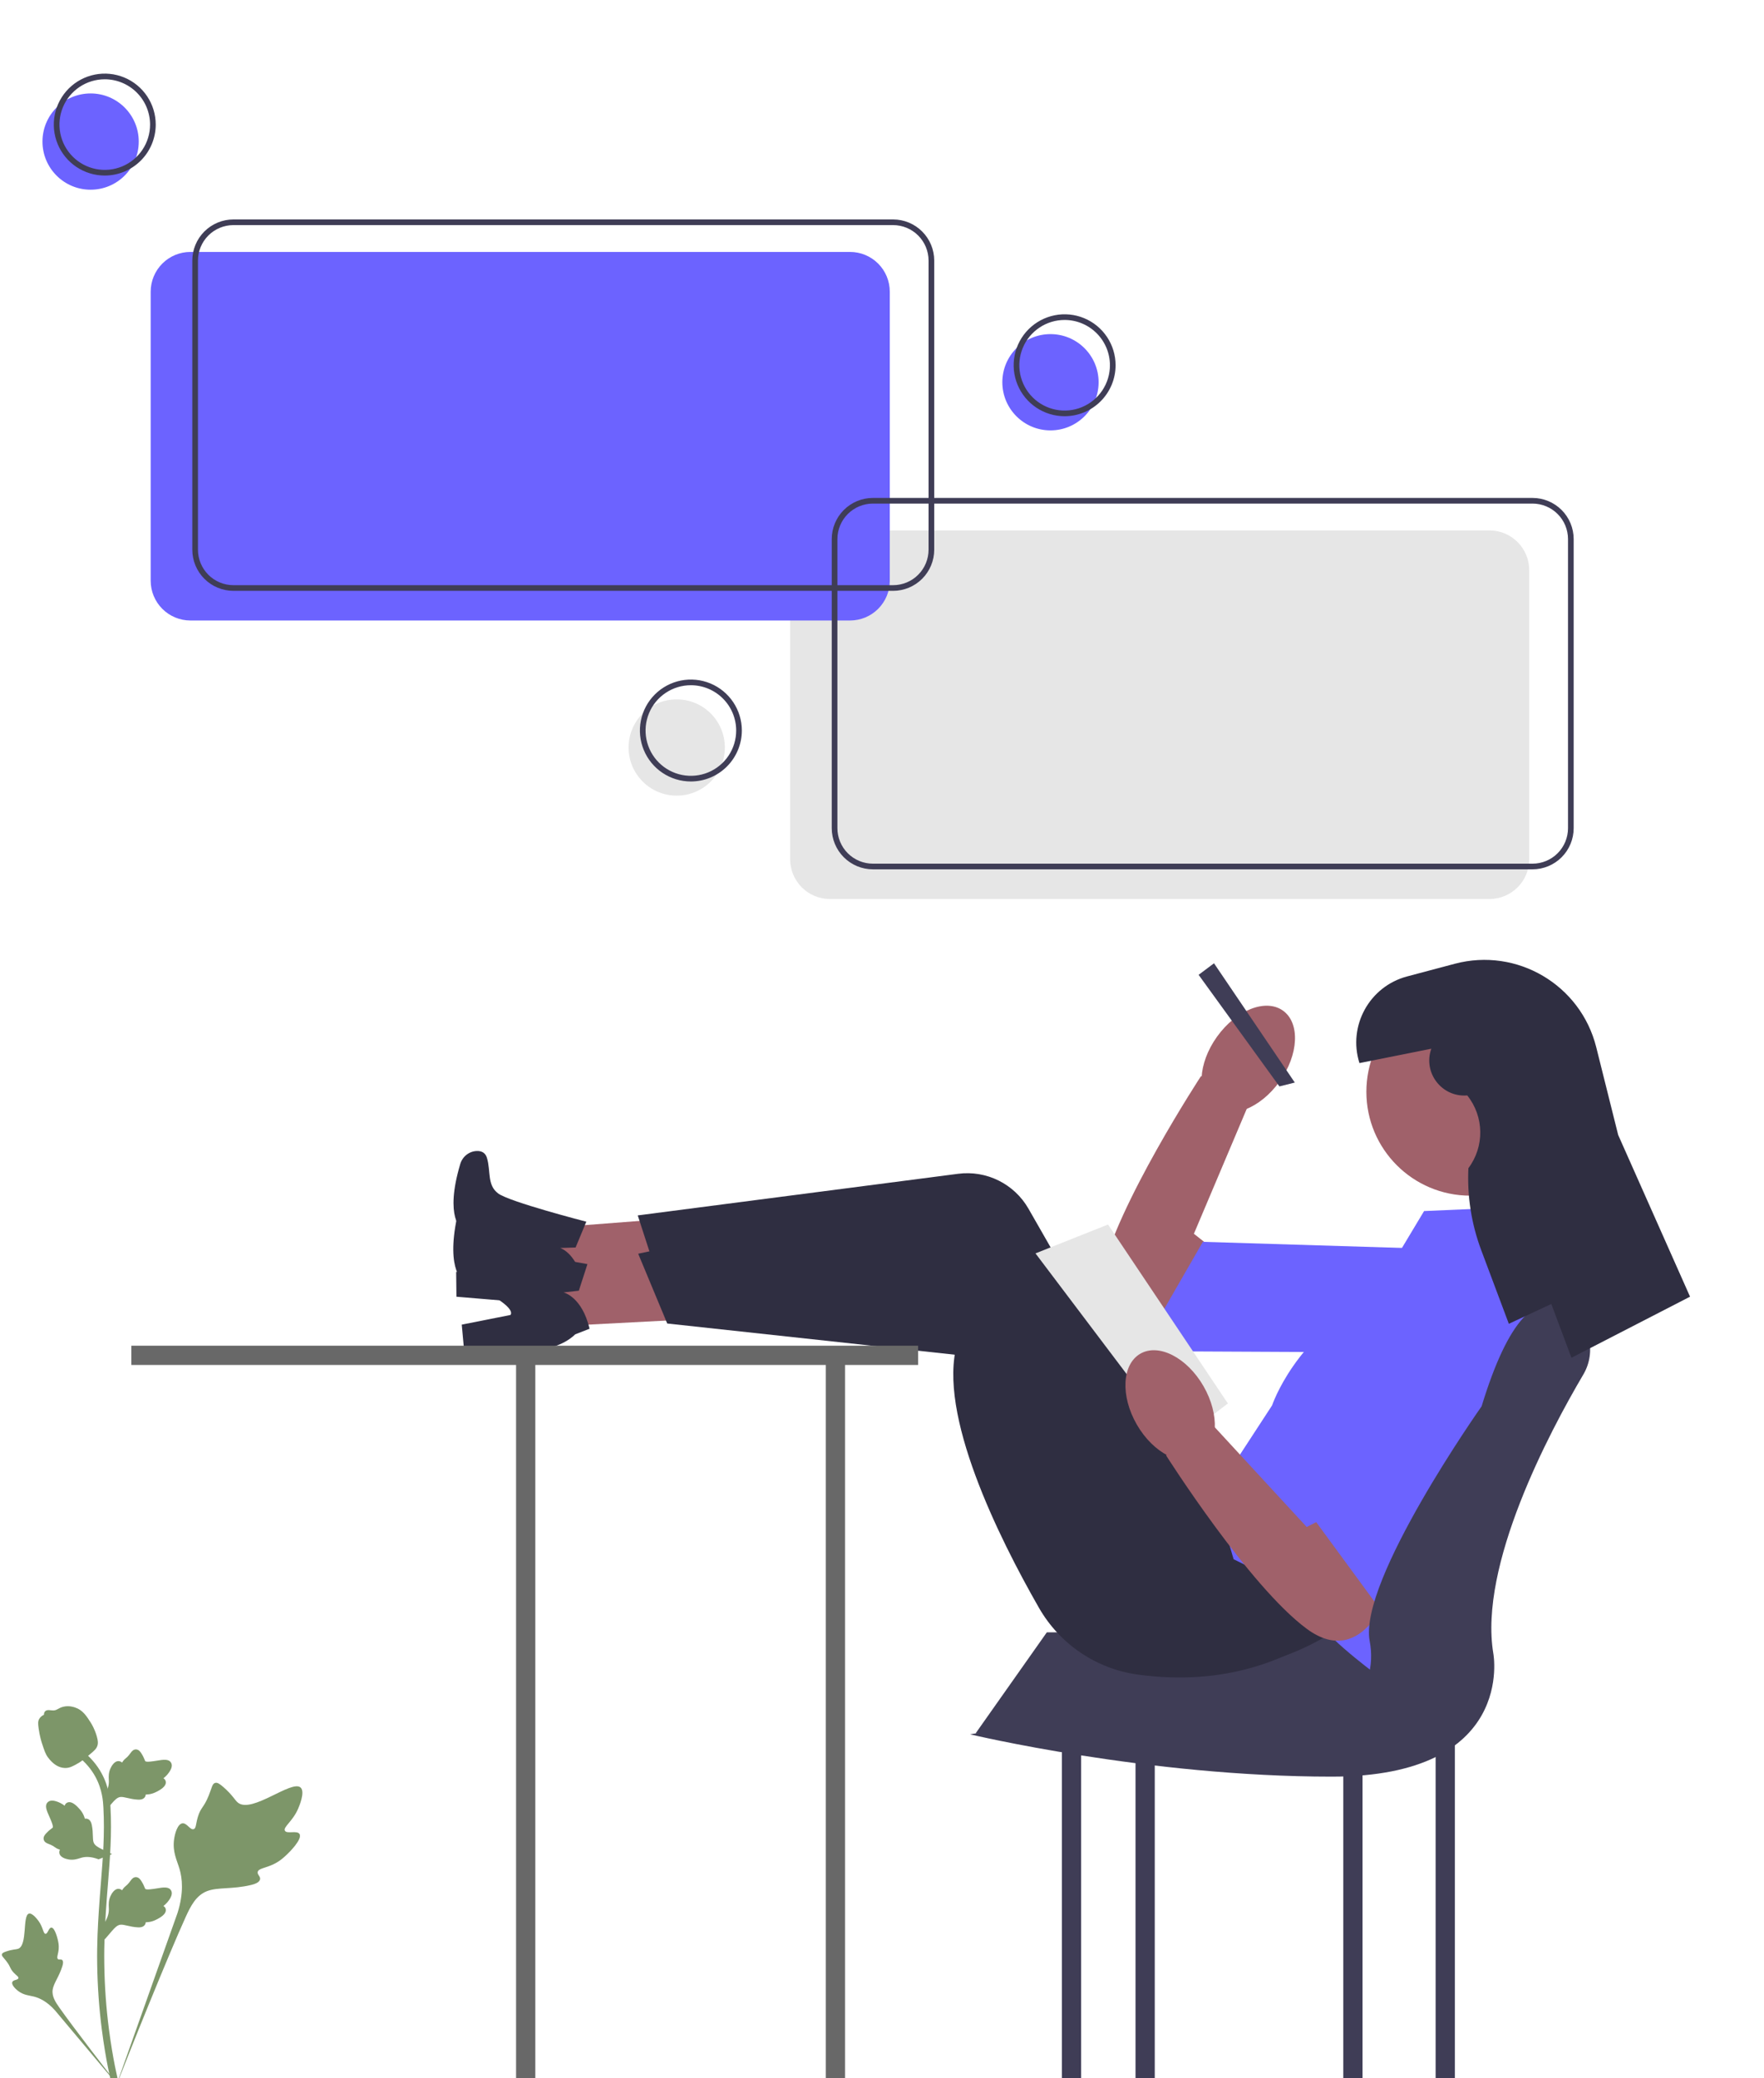 <svg width="623" height="734" viewBox="0 0 623 734" fill="none" xmlns="http://www.w3.org/2000/svg">
<g clip-path="url(#clip0_6_128)">
<path d="M105.784 647.736C104.94 646.312 101.287 647.836 100.616 646.544C99.947 645.257 103.34 643.295 105.279 638.814C105.629 638.006 107.832 632.914 106.201 631.343C103.109 628.364 88.961 640.655 84.01 636.633C82.924 635.751 82.165 633.988 78.876 631.127C77.568 629.989 76.776 629.475 76.011 629.667C74.924 629.938 74.838 631.392 73.674 634.251C71.927 638.538 70.893 638.279 69.875 641.7C69.12 644.239 69.292 645.715 68.403 646.003C67.145 646.41 65.987 643.716 64.392 643.957C62.765 644.204 61.781 647.34 61.471 649.687C60.887 654.094 62.505 657.001 63.402 660.058C64.377 663.38 64.955 668.433 62.705 675.586L40.428 738.352C45.346 725.472 59.586 690.166 65.57 677.047C67.297 673.259 69.204 669.417 73.121 667.901C76.891 666.441 82.069 667.313 88.671 665.723C89.442 665.537 91.581 664.993 91.851 663.734C92.073 662.694 90.815 662.113 91.008 661.139C91.268 659.832 93.742 659.816 96.784 658.308C98.928 657.244 100.264 655.98 101.413 654.892C101.759 654.565 106.908 649.631 105.784 647.736Z" fill="#7D9669"/>
<path d="M18.139 680.778C17.197 680.782 16.891 683.014 16.063 682.971C15.238 682.928 15.255 680.697 13.615 678.452C13.319 678.047 11.455 675.497 10.213 675.844C7.86 676.502 9.81 686.992 6.407 688.262C5.661 688.54 4.577 688.405 2.224 689.193C1.288 689.507 0.807 689.747 0.68 690.178C0.5 690.789 1.188 691.251 2.255 692.648C3.856 694.742 3.43 695.174 4.816 696.661C5.844 697.764 6.618 698.106 6.503 698.625C6.339 699.36 4.683 699.151 4.342 700.004C3.993 700.873 5.248 702.261 6.311 703.091C8.305 704.648 10.199 704.693 11.958 705.135C13.87 705.615 16.517 706.789 19.378 709.958L43.757 739.001C38.854 732.871 25.635 715.695 20.922 708.973C19.561 707.032 18.226 704.988 18.612 702.628C18.983 700.356 20.905 698.066 22.029 694.367C22.161 693.935 22.511 692.728 21.971 692.233C21.524 691.824 20.876 692.274 20.454 691.898C19.887 691.393 20.593 690.174 20.731 688.246C20.828 686.887 20.593 685.866 20.39 684.989C20.329 684.724 19.393 680.774 18.139 680.778Z" fill="#7D9669"/>
<path d="M36.938 684.998L36.371 679.93L36.63 679.546C37.831 677.769 38.442 676.034 38.45 674.387C38.451 674.125 38.439 673.864 38.426 673.597C38.377 672.54 38.316 671.226 39.002 669.694C39.386 668.84 40.465 666.862 42.087 667.107C42.524 667.168 42.855 667.369 43.105 667.604C43.142 667.545 43.18 667.486 43.221 667.423C43.726 666.652 44.126 666.321 44.511 666.003C44.807 665.758 45.113 665.506 45.593 664.909C45.803 664.647 45.967 664.417 46.106 664.224C46.525 663.639 47.074 662.942 48.04 662.954C49.073 663.003 49.614 663.857 49.972 664.422C50.612 665.431 50.902 666.157 51.094 666.639C51.164 666.816 51.244 667.014 51.284 667.075C51.617 667.565 54.322 667.107 55.342 666.94C57.631 666.559 59.612 666.228 60.428 667.672C61.013 668.705 60.578 670.07 59.098 671.84C58.637 672.39 58.146 672.809 57.71 673.137C58.071 673.352 58.394 673.683 58.525 674.201C58.834 675.43 57.778 676.661 55.388 677.865C54.794 678.166 53.995 678.567 52.876 678.761C52.349 678.851 51.874 678.873 51.468 678.885C51.459 679.12 51.404 679.375 51.261 679.637C50.841 680.408 49.968 680.775 48.651 680.686C47.202 680.611 46.009 680.334 44.957 680.092C44.038 679.881 43.246 679.703 42.625 679.744C41.472 679.837 40.584 680.76 39.541 681.957L36.938 684.998Z" fill="#7D9669"/>
<path d="M39.572 654.823L34.814 656.657L34.376 656.504C32.353 655.793 30.52 655.642 28.925 656.052C28.671 656.118 28.421 656.196 28.166 656.275C27.156 656.591 25.9 656.983 24.245 656.709C23.321 656.554 21.135 656.012 20.96 654.38C20.908 653.942 21.018 653.572 21.182 653.269C21.116 653.249 21.049 653.227 20.978 653.204C20.104 652.911 19.683 652.608 19.277 652.315C18.965 652.091 18.644 651.859 17.945 651.547C17.638 651.409 17.374 651.309 17.152 651.224C16.48 650.967 15.666 650.614 15.433 649.675C15.218 648.664 15.907 647.924 16.363 647.434C17.176 646.559 17.805 646.094 18.223 645.786C18.376 645.674 18.547 645.547 18.596 645.492C18.985 645.046 17.856 642.545 17.437 641.602C16.487 639.484 15.665 637.652 16.855 636.496C17.705 635.668 19.136 635.742 21.223 636.725C21.873 637.032 22.402 637.4 22.83 637.739C22.947 637.335 23.184 636.939 23.653 636.68C24.763 636.07 26.221 636.78 27.992 638.786C28.434 639.284 29.025 639.955 29.496 640.989C29.717 641.476 29.859 641.929 29.974 642.319C30.203 642.268 30.463 642.257 30.753 642.329C31.605 642.539 32.182 643.291 32.431 644.587C32.725 646.008 32.76 647.232 32.792 648.311C32.822 649.253 32.85 650.064 33.048 650.655C33.43 651.746 34.548 652.372 35.97 653.077L39.572 654.823Z" fill="#7D9669"/>
<path d="M36.938 639.892L36.371 634.823L36.63 634.439C37.831 632.662 38.442 630.927 38.45 629.28C38.451 629.019 38.439 628.757 38.426 628.49C38.377 627.433 38.316 626.119 39.002 624.587C39.386 623.733 40.465 621.755 42.087 622C42.524 622.061 42.855 622.262 43.105 622.497C43.142 622.438 43.18 622.379 43.221 622.316C43.726 621.545 44.126 621.214 44.511 620.896C44.807 620.652 45.113 620.4 45.593 619.802C45.803 619.541 45.967 619.31 46.106 619.117C46.525 618.532 47.074 617.835 48.04 617.847C49.073 617.896 49.614 618.75 49.972 619.315C50.612 620.324 50.902 621.05 51.094 621.533C51.164 621.709 51.244 621.907 51.284 621.968C51.617 622.458 54.322 622 55.342 621.834C57.631 621.452 59.612 621.121 60.428 622.565C61.013 623.598 60.578 624.964 59.098 626.733C58.637 627.283 58.146 627.702 57.71 628.03C58.071 628.245 58.394 628.576 58.525 629.094C58.834 630.323 57.778 631.554 55.388 632.758C54.794 633.059 53.995 633.46 52.876 633.654C52.349 633.744 51.874 633.766 51.468 633.778C51.459 634.013 51.404 634.268 51.261 634.53C50.841 635.301 49.968 635.668 48.651 635.58C47.202 635.504 46.009 635.227 44.957 634.985C44.038 634.774 43.246 634.596 42.625 634.637C41.472 634.73 40.584 635.653 39.541 636.85L36.938 639.892Z" fill="#7D9669"/>
<path d="M42.124 738.269L41.062 737.604L39.824 737.746C39.804 737.631 39.737 737.366 39.635 736.953C39.081 734.687 37.391 727.79 35.982 716.93C34.998 709.348 34.441 701.554 34.326 693.759C34.211 685.953 34.581 680.043 34.877 675.293C35.101 671.71 35.372 668.299 35.639 664.975C36.349 656.097 37.018 647.71 36.52 638.426C36.41 636.353 36.179 632.038 33.658 627.447C32.196 624.785 30.182 622.421 27.671 620.424L29.232 618.461C32.004 620.669 34.232 623.287 35.856 626.243C38.65 631.334 38.902 636.035 39.023 638.294C39.53 647.742 38.853 656.21 38.136 665.174C37.872 668.485 37.6 671.881 37.378 675.449C37.084 680.155 36.718 686.014 36.832 693.72C36.945 701.422 37.495 709.121 38.465 716.607C39.858 727.33 41.523 734.124 42.07 736.356C42.361 737.547 42.423 737.797 42.124 738.269Z" fill="#7D9669"/>
<path d="M23.075 624.406C22.972 624.406 22.868 624.403 22.763 624.396C20.629 624.281 18.653 623.003 16.889 620.6C16.061 619.47 15.638 618.18 14.794 615.608C14.663 615.211 14.027 613.2 13.64 610.432C13.386 608.624 13.418 607.867 13.777 607.199C14.175 606.455 14.818 605.937 15.543 605.587C15.511 605.347 15.536 605.1 15.64 604.847C16.067 603.803 17.203 603.94 17.817 604.006C18.128 604.045 18.516 604.096 18.934 604.074C19.593 604.042 19.946 603.847 20.482 603.553C20.995 603.271 21.632 602.922 22.578 602.728C24.443 602.339 26.006 602.868 26.521 603.041C29.231 603.944 30.567 606.052 32.114 608.491C32.422 608.981 33.481 610.762 34.179 613.205C34.683 614.967 34.612 615.75 34.461 616.332C34.152 617.529 33.424 618.214 31.575 619.726C29.645 621.31 28.675 622.103 27.843 622.585C25.907 623.703 24.69 624.406 23.075 624.406Z" fill="#7D9669"/>
<path d="M414.967 471.596C414.967 471.596 383.628 475.365 388.914 450.586C394.2 425.808 424.173 380.041 424.173 380.041L441.181 389.579L421.654 435.737L430.06 442.369L414.967 471.596Z" fill="#A0616A"/>
<path d="M517.666 441.43L513.25 477.75L402.592 477.208L424.816 438.583L517.666 441.43Z" fill="#6C63FF"/>
<path d="M451.905 381.971C458.677 372.513 459.22 361.304 453.119 356.935C447.017 352.566 436.581 356.692 429.809 366.149C423.037 375.607 422.493 386.816 428.595 391.185C434.697 395.554 445.133 391.428 451.905 381.971Z" fill="#A0616A"/>
<path d="M507.026 579.901V737.526H513.82V579.901H507.026Z" fill="#3F3D56"/>
<path d="M474.414 579.901V737.526H481.208V579.901H474.414Z" fill="#3F3D56"/>
<path d="M291.651 480.707V737.526H298.445V480.707H291.651Z" fill="#686868"/>
<path d="M401.037 579.901V737.526H407.831V579.901H401.037Z" fill="#3F3D56"/>
<path d="M375.037 579.901V737.526H381.831V579.901H375.037Z" fill="#3F3D56"/>
<path d="M500.911 576.504H369.709L344.541 612.204L475.093 619.987L500.911 576.504Z" fill="#3F3D56"/>
<path d="M260.667 454.362L261.263 428.472L182.077 434.563L181.672 452.106L260.667 454.362Z" fill="#A0616A"/>
<path d="M207.074 431.47L203.287 440.581L197.848 440.755C197.848 440.755 204.216 442.705 205.986 454.277L200.76 455.844C200.76 455.844 195.741 460.526 186.359 460.072L161.203 457.968L161.107 449.198L178.493 447.189C178.493 447.189 182.367 444.641 163.189 434.162C163.189 434.162 156.836 430.278 162.55 411.094C163.335 408.457 165.707 406.564 168.458 406.504C169.976 406.471 171.398 407.017 171.966 408.902C173.411 413.701 171.949 418.486 175.921 421.481C179.892 424.477 207.074 431.47 207.074 431.47Z" fill="#2F2E41"/>
<path d="M491.092 553.34C491.092 553.34 463.77 599.81 401.946 591.435C387.234 589.442 374.29 580.695 366.916 567.809C352.663 542.903 331.02 499.294 338.036 474.601L233.474 454.644L225.236 429.25L338.399 414.55C348.408 413.25 358.213 418.118 363.229 426.877L418.353 523.145L434.787 524.94L491.092 553.34Z" fill="#2F2E41"/>
<path d="M262.731 464.96L261.242 439.106L182.803 451.548L183.811 469.067L262.731 464.96Z" fill="#A0616A"/>
<path d="M207.471 446.454L204.429 455.84L199.021 456.451C199.021 456.451 205.526 457.883 208.22 469.275L203.137 471.257C203.137 471.257 198.511 476.328 189.123 476.63L163.88 476.557L163.078 467.823L180.246 464.422C180.246 464.422 183.903 461.57 163.944 452.669C163.944 452.669 157.3 449.307 161.451 429.726C162.022 427.035 164.234 424.957 166.971 424.676C168.481 424.521 169.943 424.95 170.66 426.784C172.487 431.451 171.414 436.338 175.614 439.004C179.814 441.671 207.471 446.454 207.471 446.454Z" fill="#2F2E41"/>
<path d="M500.372 545.08C500.372 545.08 476.877 593.596 414.581 590.223C399.756 589.42 386.15 581.743 377.763 569.492C361.552 545.813 336.471 504.087 341.478 478.909L235.65 467.429L225.395 442.781L337.008 419.024C346.881 416.923 357.046 420.986 362.75 429.313L425.44 520.835L441.965 521.301L500.372 545.08Z" fill="#2F2E41"/>
<path d="M428.754 340.206L423.318 344.283L451.854 383.689L457.289 382.33L428.754 340.206Z" fill="#3F3D56"/>
<path d="M502.949 427.712L534.202 426.353L547.79 487.501C547.79 487.501 519.255 594.848 485.284 590.772C485.284 590.772 464.222 575.145 464.222 569.71C464.222 564.275 435.687 550.686 435.687 550.686L428.893 527.586L449.275 496.333C449.275 496.333 457.428 471.874 484.605 458.286L502.949 427.712Z" fill="#6C63FF"/>
<path d="M324.263 475.271H46.382V482.066H182.265V737.526H189.059V482.066H324.263V475.271Z" fill="#686868"/>
<path d="M519.255 422.277C539.518 422.277 555.943 405.851 555.943 385.589C555.943 365.326 539.518 348.9 519.255 348.9C498.993 348.9 482.567 365.326 482.567 385.589C482.567 405.851 498.993 422.277 519.255 422.277Z" fill="#A0616A"/>
<path d="M391.332 432.468L365.707 442.659L415.984 509.242L433.649 495.654L391.332 432.468Z" fill="#E6E6E6"/>
<path d="M491.399 560.198C491.399 560.198 481.887 590.296 461.505 575.247C441.122 560.198 411.822 513.998 411.822 513.998L427.534 502.448L461.505 539.297L471.017 534.38L491.399 560.198Z" fill="#A0616A"/>
<path d="M506.346 454.21L537.599 473.233L491.399 573.787L461.505 533.022L506.346 454.21Z" fill="#6C63FF"/>
<path d="M423.797 514.573C430.296 510.821 430.85 499.613 425.034 489.539C419.218 479.465 409.235 474.341 402.735 478.093C396.236 481.845 395.682 493.054 401.498 503.127C407.315 513.201 417.298 518.326 423.797 514.573Z" fill="#A0616A"/>
<path d="M523.267 496.67C532.683 465.802 542.788 456.033 553.412 462.149C561.498 466.804 563.932 477.401 559.193 485.438C547.113 505.926 522.223 552.866 527.408 583.978C527.408 583.978 535.561 627.46 470.337 627.46C405.113 627.46 342.607 612.513 342.607 612.513L376.578 607.078L453.831 612.596C471.482 613.857 486.358 598.754 484 581.217C483.922 580.638 483.83 580.052 483.722 579.461C479.849 558.16 523.267 496.67 523.267 496.67Z" fill="#3F3D56"/>
<path d="M505.504 370.38C502.507 378.771 509.093 387.485 517.984 386.893L518.196 386.878C524.173 394.35 524.338 404.918 518.597 412.572C518.125 422.437 519.671 432.295 523.139 441.543L532.882 467.526L547.882 460.526L555.001 479.526L596.882 457.95L571.5 400.839L563.753 369.855C558.242 347.811 535.756 334.542 513.795 340.375L496.947 344.851C483.636 348.386 475.974 362.323 480.121 375.456L505.504 370.38Z" fill="#2F2E41"/>
<path d="M526.061 317.5H293.079C289.361 317.496 285.797 316.017 283.168 313.388C280.539 310.759 279.06 307.195 279.056 303.477V201.354C279.06 197.636 280.539 194.071 283.168 191.442C285.797 188.813 289.361 187.334 293.079 187.33H526.061C529.779 187.334 533.343 188.813 535.972 191.442C538.601 194.071 540.08 197.636 540.084 201.354V303.477C540.08 307.194 538.601 310.759 535.972 313.388C533.343 316.017 529.779 317.496 526.061 317.5Z" fill="#E6E6E6"/>
<path d="M32 67C41.389 67 49 59.389 49 50C49 40.611 41.389 33 32 33C22.611 33 15 40.611 15 50C15 59.389 22.611 67 32 67Z" fill="#6C63FF"/>
<path d="M37 62C33.44 62 29.96 60.944 27 58.967C24.04 56.989 21.733 54.177 20.37 50.888C19.008 47.599 18.651 43.98 19.346 40.488C20.04 36.997 21.755 33.789 24.272 31.272C26.789 28.755 29.997 27.04 33.488 26.346C36.98 25.651 40.599 26.008 43.888 27.37C47.177 28.733 49.989 31.04 51.966 34C53.944 36.96 55 40.44 55 44C54.995 48.772 53.096 53.347 49.722 56.722C46.347 60.096 41.772 61.995 37 62ZM37 28C33.836 28 30.742 28.938 28.111 30.697C25.48 32.455 23.429 34.953 22.218 37.877C21.007 40.801 20.69 44.018 21.307 47.121C21.925 50.225 23.449 53.076 25.686 55.314C27.924 57.551 30.775 59.075 33.879 59.693C36.982 60.31 40.199 59.993 43.123 58.782C46.047 57.571 48.545 55.52 50.303 52.889C52.062 50.258 53 47.164 53 44C52.995 39.758 51.308 35.691 48.308 32.692C45.309 29.692 41.242 28.005 37 28Z" fill="#3F3D56"/>
<path d="M239 281C248.389 281 256 273.389 256 264C256 254.611 248.389 247 239 247C229.611 247 222 254.611 222 264C222 273.389 229.611 281 239 281Z" fill="#E6E6E6"/>
<path d="M244 276C240.44 276 236.96 274.944 234 272.966C231.04 270.989 228.732 268.177 227.37 264.888C226.008 261.599 225.651 257.98 226.346 254.488C227.04 250.997 228.755 247.789 231.272 245.272C233.789 242.755 236.997 241.04 240.488 240.346C243.98 239.651 247.599 240.008 250.888 241.37C254.177 242.733 256.989 245.04 258.966 248C260.944 250.96 262 254.44 262 258C261.995 262.772 260.096 267.348 256.722 270.722C253.347 274.096 248.772 275.995 244 276ZM244 242C240.835 242 237.742 242.938 235.111 244.697C232.48 246.455 230.429 248.953 229.218 251.877C228.007 254.801 227.69 258.018 228.307 261.121C228.925 264.225 230.449 267.076 232.686 269.314C234.924 271.551 237.775 273.075 240.878 273.693C243.982 274.31 247.199 273.993 250.123 272.782C253.047 271.571 255.545 269.52 257.303 266.889C259.062 264.258 260 261.165 260 258C259.995 253.758 258.308 249.691 255.308 246.692C252.309 243.692 248.242 242.005 244 242Z" fill="#3F3D56"/>
<path d="M371 152C380.389 152 388 144.389 388 135C388 125.611 380.389 118 371 118C361.611 118 354 125.611 354 135C354 144.389 361.611 152 371 152Z" fill="#6C63FF"/>
<path d="M376 147C372.44 147 368.96 145.944 366 143.966C363.04 141.989 360.733 139.177 359.37 135.888C358.008 132.599 357.651 128.98 358.346 125.488C359.04 121.997 360.755 118.789 363.272 116.272C365.789 113.755 368.997 112.04 372.488 111.346C375.98 110.651 379.599 111.008 382.888 112.37C386.177 113.733 388.989 116.04 390.966 119C392.944 121.96 394 125.44 394 129C393.995 133.772 392.096 138.347 388.722 141.722C385.348 145.096 380.772 146.995 376 147ZM376 113C372.835 113 369.742 113.938 367.111 115.696C364.48 117.455 362.429 119.953 361.218 122.877C360.007 125.801 359.69 129.018 360.307 132.121C360.925 135.225 362.449 138.076 364.686 140.314C366.924 142.551 369.775 144.075 372.879 144.693C375.982 145.31 379.199 144.993 382.123 143.782C385.047 142.571 387.545 140.52 389.303 137.889C391.062 135.258 392 132.165 392 129C391.995 124.758 390.308 120.691 387.308 117.692C384.309 114.692 380.242 113.005 376 113Z" fill="#3F3D56"/>
<path d="M300.224 219.145H67.243C63.525 219.141 59.961 217.662 57.332 215.033C54.703 212.404 53.224 208.84 53.219 205.122V102.999C53.224 99.281 54.703 95.716 57.331 93.087C59.961 90.458 63.525 88.979 67.243 88.975H300.224C303.942 88.979 307.507 90.458 310.136 93.087C312.765 95.716 314.244 99.281 314.248 102.999V205.122C314.244 208.84 312.765 212.404 310.136 215.033C307.507 217.662 303.942 219.141 300.224 219.145Z" fill="#6C63FF"/>
<path d="M315.421 208.67H82.439C78.589 208.666 74.897 207.134 72.175 204.411C69.452 201.689 67.92 197.997 67.916 194.146V92.023C67.92 88.173 69.452 84.481 72.175 81.759C74.897 79.036 78.589 77.504 82.439 77.5H315.421C319.271 77.504 322.963 79.036 325.686 81.759C328.408 84.481 329.94 88.173 329.944 92.023V194.146C329.94 197.997 328.408 201.689 325.686 204.411C322.963 207.134 319.271 208.666 315.421 208.67ZM82.439 79.5C79.119 79.504 75.936 80.824 73.588 83.172C71.24 85.52 69.92 88.703 69.916 92.023V194.146C69.92 197.467 71.24 200.65 73.588 202.998C75.936 205.346 79.119 206.666 82.439 206.67H315.421C318.741 206.666 321.924 205.346 324.272 202.998C326.62 200.65 327.94 197.467 327.944 194.146V92.023C327.94 88.703 326.62 85.52 324.272 83.172C321.924 80.824 318.741 79.504 315.421 79.5H82.439Z" fill="#3F3D56"/>
<path d="M541.257 307.025H308.276C304.425 307.02 300.734 305.489 298.011 302.766C295.288 300.043 293.757 296.352 293.752 292.501V190.378C293.757 186.528 295.288 182.836 298.011 180.114C300.734 177.391 304.425 175.859 308.276 175.855H541.257C545.107 175.859 548.799 177.391 551.522 180.114C554.245 182.836 555.776 186.528 555.78 190.378V292.501C555.776 296.352 554.245 300.043 551.522 302.766C548.799 305.489 545.107 307.02 541.257 307.025ZM308.276 177.855C304.956 177.859 301.772 179.179 299.424 181.527C297.077 183.875 295.756 187.058 295.752 190.378V292.501C295.756 295.821 297.076 299.005 299.424 301.353C301.772 303.7 304.955 305.021 308.276 305.025H541.257C544.577 305.021 547.76 303.7 550.108 301.353C552.456 299.005 553.777 295.821 553.78 292.501V190.378C553.777 187.058 552.456 183.875 550.108 181.527C547.76 179.179 544.577 177.859 541.257 177.855H308.276Z" fill="#3F3D56"/>
</g>
<defs>
<clipPath id="clip0_6_128">
<rect width="623" height="734" fill="white"/>
</clipPath>
</defs>
</svg>
